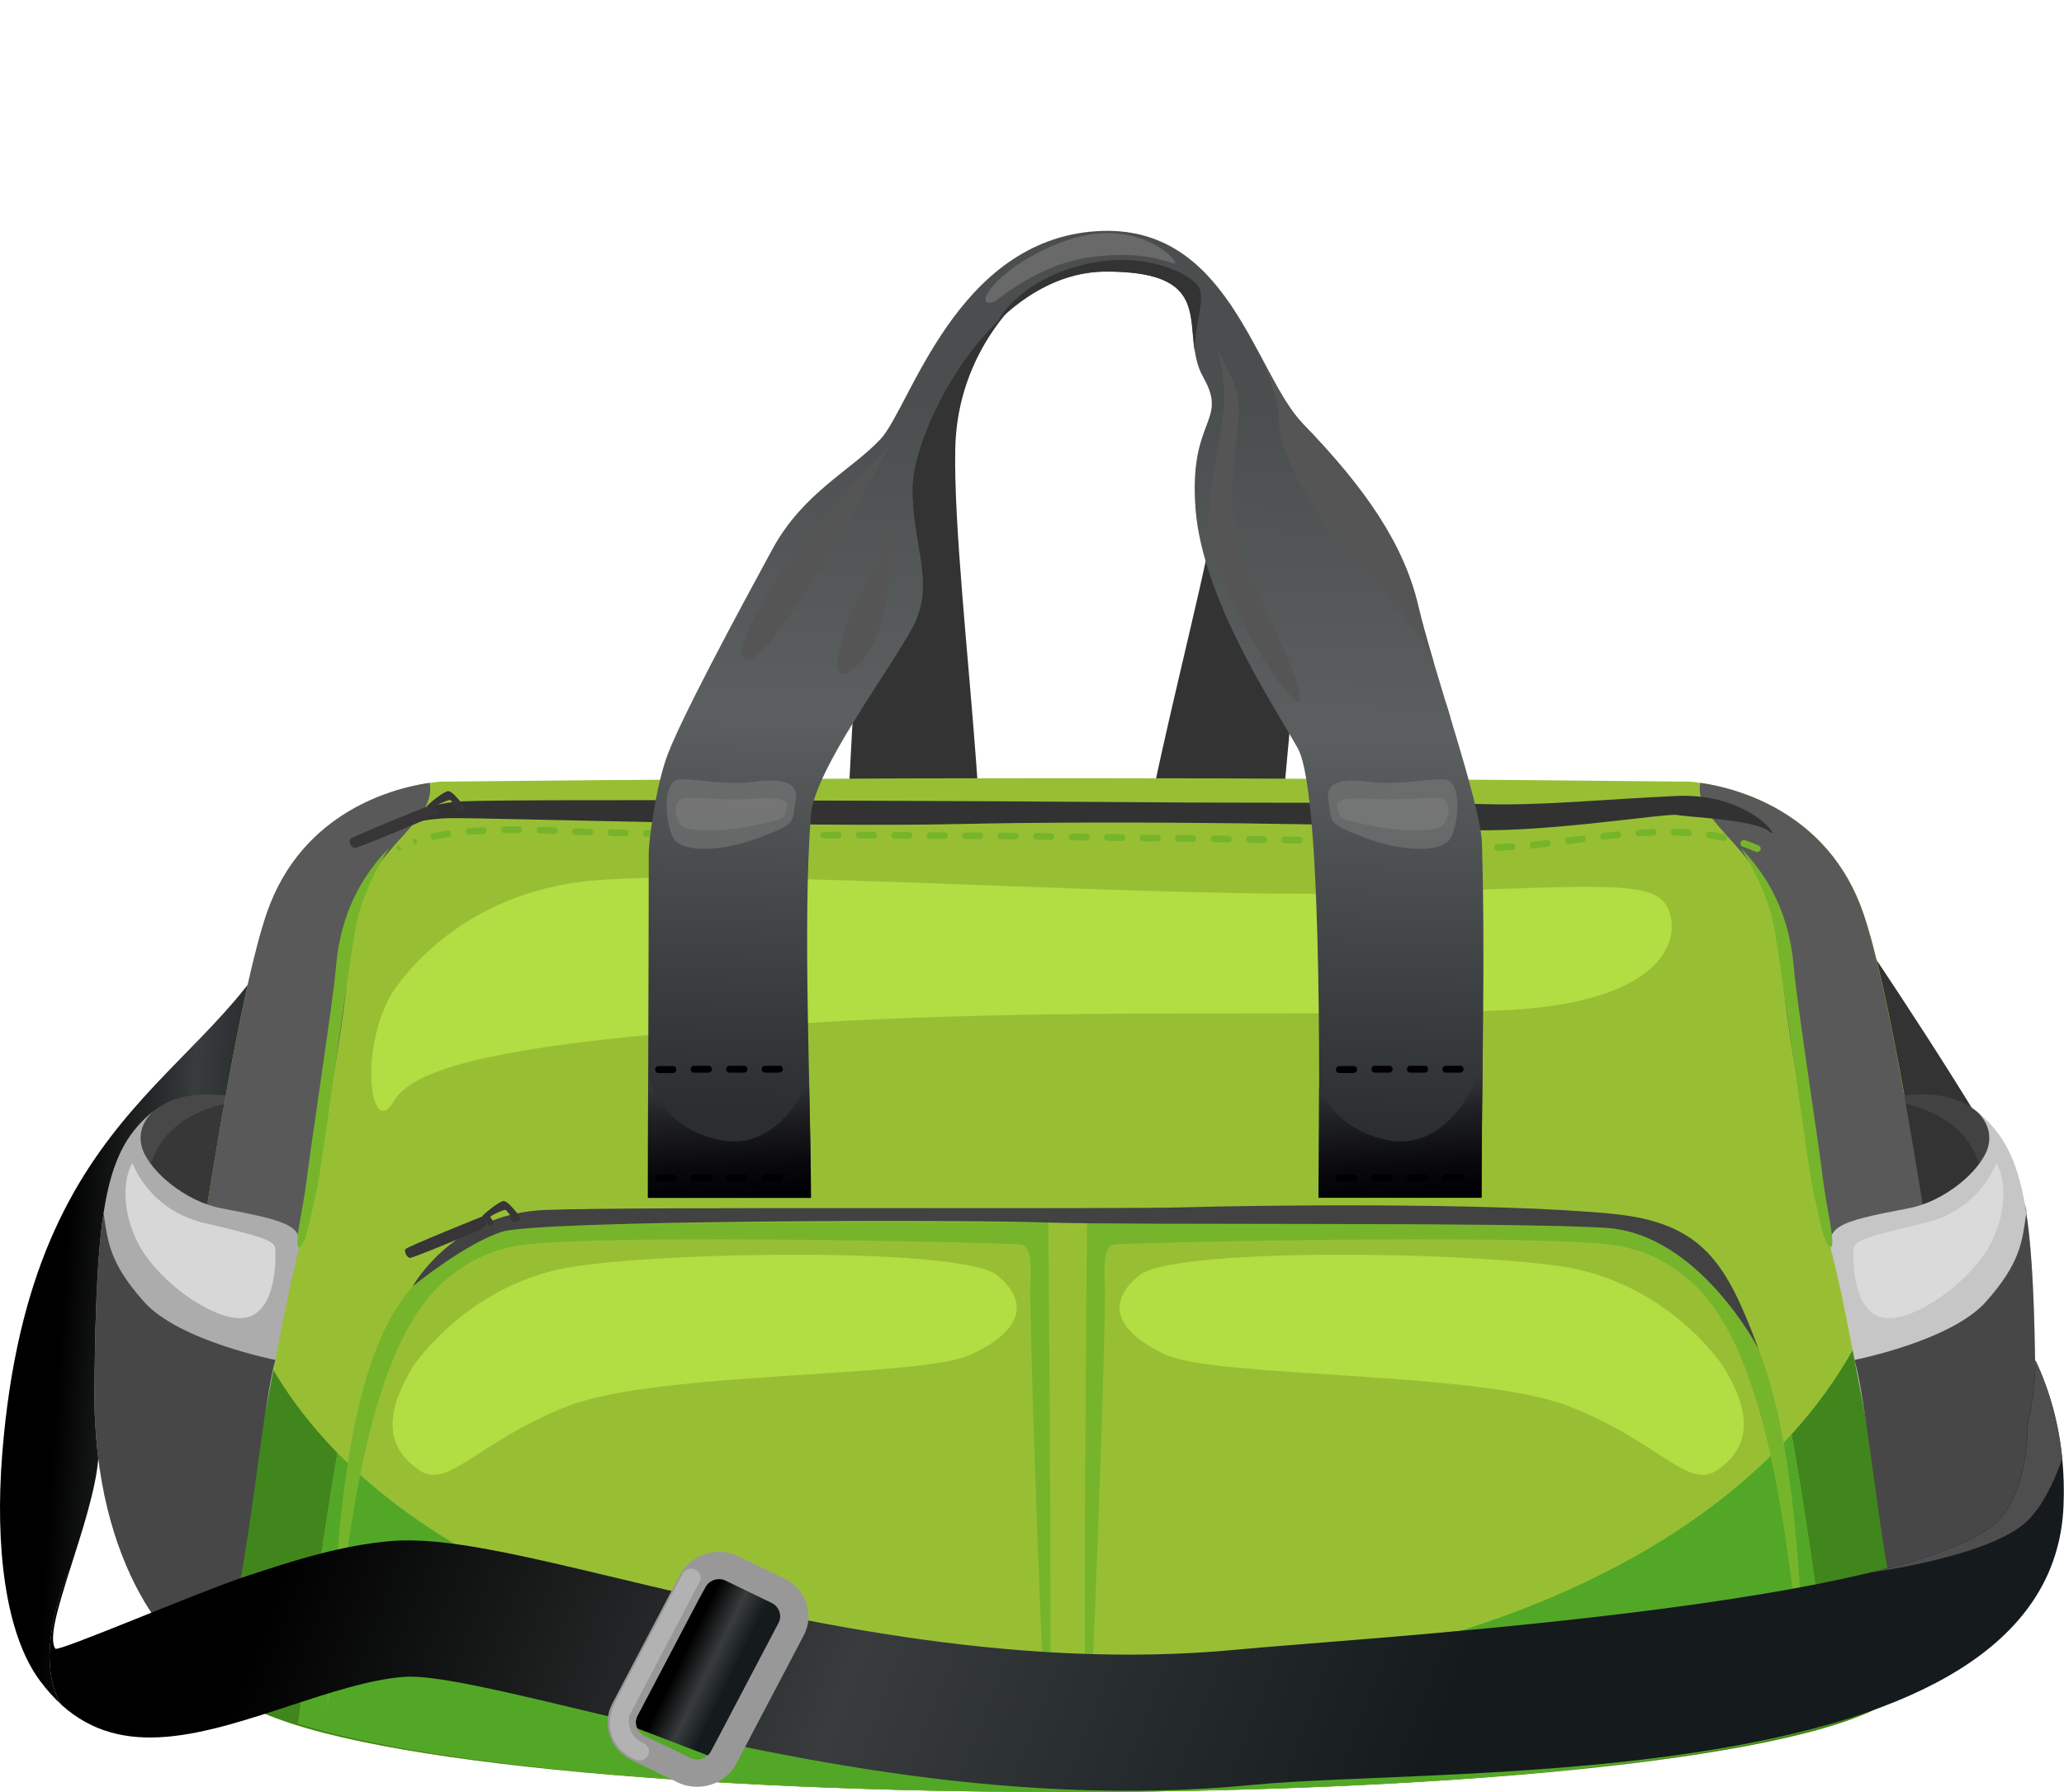 <svg width="152" height="132" viewBox="0 0 152 132" fill="none" xmlns="http://www.w3.org/2000/svg">
<circle cx="61" cy="4" r="4" fill="white"/>
<circle cx="77" cy="4" r="4" fill="white"/>
<circle cx="93" cy="4" r="4" fill="white"/>
<path fill-rule="evenodd" clip-rule="evenodd" d="M138.182 70.691C138.182 70.691 149.521 87.591 149.225 89.354C148.935 91.118 139.425 94.578 139.425 94.578L136.208 82.037L138.177 70.685L138.182 70.691Z" fill="#333333"/>
<path fill-rule="evenodd" clip-rule="evenodd" d="M31.467 70.121C28.924 76.624 8.25 94.69 7.24 107.42C7.06 109.714 6.044 112.801 5.179 115.519C5.179 115.519 2.235 121.809 4.534 125.576C3.989 125.085 3.466 124.504 2.961 123.829C0.354 120.341 -0.366 113.828 0.163 107.108C2.27 80.447 16.616 79.509 21.702 66.583L31.467 70.116V70.121Z" fill="url(#paint0_linear_1244_53799)"/>
<path fill-rule="evenodd" clip-rule="evenodd" d="M86.941 20.951C86.941 20.951 91.295 25.561 90.378 32.901C89.008 43.818 80.665 70.362 85.153 67.409L94.279 61.409L95.174 51.676C95.174 51.676 93.71 37.17 92.834 31.823C91.957 26.477 90.808 22.252 86.947 20.951H86.941Z" fill="#333333"/>
<path fill-rule="evenodd" clip-rule="evenodd" d="M75.475 21.688C75.475 21.688 70.493 25.673 70.348 33.068C70.133 44.058 74.563 71.461 70.546 67.939L62.377 60.779L62.899 51.023C62.899 51.023 66.441 36.852 68.078 31.673C69.721 26.494 71.469 22.464 75.475 21.688Z" fill="#333333"/>
<path fill-rule="evenodd" clip-rule="evenodd" d="M10.05 83.46C10.05 83.46 11.443 79.509 17.876 80.91C24.309 82.305 20.297 86.296 20.297 86.296L12.685 90.42L10.05 83.466V83.46Z" fill="#484848"/>
<path fill-rule="evenodd" clip-rule="evenodd" d="M18.387 87.328L12.906 90.297C12.784 90.219 12.662 90.13 12.546 90.041L11.025 86.039C12.07 81.747 17.208 81.183 17.208 81.183C17.208 81.183 18.938 85.704 18.938 86.173C18.938 86.296 18.718 86.742 18.387 87.328Z" fill="#373737"/>
<path fill-rule="evenodd" clip-rule="evenodd" d="M32.506 57.575C32.506 57.575 22.822 57.977 19.641 67.286C17.754 72.806 15.432 87.2 13.852 98.011C12.436 107.7 7.902 119.398 17.841 125.403C32.402 134.199 124.475 134.199 139.036 125.403C148.975 119.398 144.441 107.694 143.024 98.011C141.445 87.2 139.123 72.801 137.236 67.286C134.054 57.977 124.371 57.575 124.371 57.575C92.764 57.235 64.113 57.235 32.506 57.575Z" fill="#98BF34"/>
<path fill-rule="evenodd" clip-rule="evenodd" d="M16.233 82.93C15.362 87.953 14.538 93.317 13.852 98.005C12.436 107.694 7.902 119.392 17.841 125.397C32.402 134.193 124.475 134.193 139.036 125.397C148.975 119.392 144.441 107.688 143.024 98.005C142.322 93.2 141.474 87.686 140.58 82.556C141.341 120.04 85.594 131.939 47.398 119.816C15.861 109.804 15.42 89.65 16.227 82.93H16.233Z" fill="#41861C"/>
<path fill-rule="evenodd" clip-rule="evenodd" d="M21.969 126.943C43.189 133.697 114.03 133.68 135.041 126.899C135.053 126.854 135.053 126.826 135.053 126.826C133.689 116.205 131.877 103.603 130.374 98.457C127.569 88.835 119.023 88.422 119.023 88.422C91.144 88.07 65.878 88.07 38.004 88.422C38.004 88.422 29.464 88.835 26.654 98.457C25.151 103.62 23.328 116.295 21.963 126.938L21.969 126.943Z" fill="#98BF34"/>
<path fill-rule="evenodd" clip-rule="evenodd" d="M21.969 126.943C43.189 133.697 114.03 133.68 135.041 126.899C135.053 126.854 135.053 126.826 135.053 126.826C134.142 119.71 133.021 111.701 131.935 105.646C114.901 124.449 76.171 128.947 47.398 119.816C36.687 116.417 29.563 111.841 24.854 107.024C23.838 112.918 22.811 120.324 21.963 126.943H21.969Z" fill="#53A727"/>
<path fill-rule="evenodd" clip-rule="evenodd" d="M24.065 125.989C25.348 117.835 26.126 100.338 32.588 94.489C34.155 93.071 36.158 91.961 38.66 91.676C45.575 90.878 74.563 91.542 75.219 91.676C75.875 91.81 75.98 92.809 75.875 94.701C75.771 96.599 76.822 127.915 77.199 128.713C77.57 129.511 77.199 90.041 77.199 90.041C77.199 90.041 40.838 89.823 37.383 90.621C35.653 91.017 33.389 92.139 31.415 93.763C24.541 99.412 24.866 117.4 24.071 125.984L24.065 125.989Z" fill="#76B52B"/>
<path fill-rule="evenodd" clip-rule="evenodd" d="M133.149 125.989C131.866 117.835 131.088 100.338 124.626 94.489C123.058 93.071 121.055 91.961 118.553 91.676C111.639 90.878 82.685 91.542 82.029 91.676C81.373 91.81 81.269 92.809 81.373 94.701C81.478 96.599 80.427 127.915 80.049 128.713C79.678 129.511 80.049 90.041 80.049 90.041C80.049 90.041 116.376 89.823 119.836 90.621C121.566 91.017 123.831 92.139 125.805 93.763C132.679 99.412 132.353 117.4 133.149 125.984V125.989Z" fill="#76B52B"/>
<path fill-rule="evenodd" clip-rule="evenodd" d="M31.641 57.664C29.197 58.016 22.248 59.668 19.641 67.281C17.87 72.46 15.716 85.464 14.149 95.979L21.859 92.686C21.859 92.686 25.464 77.159 25.743 69.647C25.998 62.754 32.297 60.896 31.636 57.664H31.641Z" fill="#595959"/>
<path fill-rule="evenodd" clip-rule="evenodd" d="M11.327 81.825C11.327 81.825 9.899 82.953 10.503 84.66C11.083 86.296 13.638 88.495 16.285 88.997C21.69 90.029 22.561 90.337 21.859 92.686C20.779 96.292 16.337 122.785 15.345 122.618C13.15 122.244 6.828 115.692 6.955 102.297C7.089 88.902 7.745 84.694 11.321 81.825H11.327Z" fill="#ACACAC"/>
<path fill-rule="evenodd" clip-rule="evenodd" d="M20.279 100.171C19.002 104.613 17.742 123.025 15.345 122.624C13.15 122.25 6.828 115.697 6.955 102.303C7.013 96.454 7.17 92.357 7.629 89.36C7.948 91.486 8.041 92.999 10.601 95.884C13.162 98.775 20.279 100.171 20.279 100.171Z" fill="#474747"/>
<path fill-rule="evenodd" clip-rule="evenodd" d="M146.804 83.46C146.804 83.46 145.41 79.509 138.978 80.91C132.545 82.305 136.557 86.296 136.557 86.296L144.168 90.42L146.804 83.466V83.46Z" fill="#424242"/>
<path fill-rule="evenodd" clip-rule="evenodd" d="M138.467 87.328L143.947 90.297C144.069 90.219 144.191 90.13 144.307 90.041L145.829 86.039C144.783 81.747 139.645 81.183 139.645 81.183C139.645 81.183 137.915 85.704 137.915 86.173C137.915 86.296 138.136 86.742 138.467 87.328Z" fill="#333333"/>
<path fill-rule="evenodd" clip-rule="evenodd" d="M125.218 57.664C127.668 58.016 134.612 59.668 137.219 67.281C138.989 72.46 141.143 85.464 142.711 95.979L135.001 92.686C135.001 92.686 131.395 77.159 131.117 69.647C130.861 62.754 124.562 60.896 125.224 57.664H125.218Z" fill="#595959"/>
<path fill-rule="evenodd" clip-rule="evenodd" d="M145.527 81.825C145.527 81.825 146.955 82.953 146.351 84.66C145.77 86.296 143.216 88.495 140.569 88.997C135.163 90.029 134.293 90.337 134.995 92.686C136.075 96.292 140.516 122.785 141.509 122.618C143.704 122.244 150.026 115.692 149.898 102.297C149.765 88.902 149.115 84.694 145.532 81.825H145.527Z" fill="#C6C6C6"/>
<path fill-rule="evenodd" clip-rule="evenodd" d="M136.574 100.171C137.851 104.613 139.111 123.025 141.509 122.624C143.704 122.25 150.026 115.697 149.898 102.303C149.84 96.454 149.684 92.357 149.225 89.36C148.906 91.486 148.813 92.999 146.252 95.884C143.692 98.775 136.574 100.171 136.574 100.171Z" fill="#474747"/>
<path fill-rule="evenodd" clip-rule="evenodd" d="M9.759 85.671C9.759 85.671 10.932 89.12 15.049 90.085C19.165 91.056 20.239 91.352 20.274 91.989C20.308 92.619 20.401 96.487 18.195 97.034C15.989 97.575 11.455 94.316 10.073 91.391C8.691 88.467 9.347 86.273 9.759 85.671Z" fill="#D7D7D7"/>
<path fill-rule="evenodd" clip-rule="evenodd" d="M147.019 85.671C147.019 85.671 145.846 89.12 141.73 90.085C137.613 91.056 136.539 91.352 136.504 91.989C136.47 92.619 136.377 96.487 138.583 97.034C140.789 97.575 145.323 94.316 146.705 91.391C148.087 88.467 147.431 86.273 147.019 85.671Z" fill="#DADADA"/>
<path fill-rule="evenodd" clip-rule="evenodd" d="M28.715 61.398C28.715 61.398 29.992 60.299 33.209 60.265C36.425 60.232 58.975 60.963 70.737 60.695C82.494 60.427 101.867 60.695 107.4 61.097C112.933 61.493 122.722 59.869 123.517 60.031C124.312 60.198 129.224 60.366 130.263 61.225C131.303 62.09 129.021 58.368 123.413 58.63C117.81 58.898 113.311 59.361 109.229 59.227C105.148 59.093 91.864 59.16 84.398 59.093C76.926 59.026 38.12 58.825 34.074 59.026C30.027 59.227 28.715 61.387 28.715 61.387V61.398Z" fill="#323232"/>
<path fill-rule="evenodd" clip-rule="evenodd" d="M29.307 62.202C29.04 62.408 29.36 62.793 29.633 62.598H29.638L29.307 62.202ZM129.294 62.738C129.578 62.877 129.84 62.436 129.509 62.28C129.183 62.135 128.858 62.007 128.522 61.889C128.179 61.778 128.034 62.263 128.347 62.364C128.673 62.481 128.98 62.598 129.294 62.738ZM126.873 61.945C127.256 62.007 127.291 61.504 126.995 61.454C126.646 61.376 126.304 61.314 125.95 61.259C125.613 61.203 125.52 61.7 125.868 61.755C126.211 61.811 126.536 61.867 126.873 61.945ZM124.33 61.588C124.719 61.588 124.667 61.086 124.365 61.086C124.011 61.063 123.662 61.047 123.308 61.041C122.948 61.041 122.966 61.543 123.296 61.543C123.645 61.549 123.982 61.566 124.33 61.588ZM121.746 61.56C122.066 61.56 122.095 61.058 121.729 61.058C121.381 61.069 121.026 61.086 120.678 61.114C120.376 61.114 120.324 61.616 120.713 61.616C121.055 61.588 121.404 61.571 121.746 61.56ZM119.157 61.744C119.534 61.683 119.407 61.197 119.105 61.242C118.756 61.275 118.408 61.314 118.06 61.353C117.688 61.415 117.81 61.9 118.124 61.85C118.46 61.806 118.82 61.772 119.157 61.739V61.744ZM116.568 62.045C116.928 61.99 116.817 61.499 116.498 61.549L115.459 61.683C115.099 61.739 115.209 62.23 115.528 62.179L116.568 62.045ZM113.972 62.375C114.338 62.313 114.222 61.828 113.909 61.878L112.875 61.995C112.498 62.057 112.625 62.542 112.933 62.498L113.978 62.38L113.972 62.375ZM111.354 62.626C111.656 62.626 111.708 62.124 111.319 62.124C110.971 62.146 110.628 62.163 110.286 62.174C109.961 62.174 109.937 62.676 110.303 62.676C110.657 62.665 111.006 62.648 111.354 62.626ZM108.712 62.665C109.096 62.665 109.049 62.163 108.741 62.163C108.416 62.146 108.045 62.124 107.72 62.079C107.4 62.029 107.29 62.52 107.65 62.576C108.004 62.615 108.352 62.648 108.712 62.665ZM106.117 62.392C106.5 62.392 106.454 61.889 106.146 61.889L105.095 61.839C104.724 61.839 104.759 62.341 105.078 62.341L106.117 62.386V62.392ZM103.51 62.297C103.876 62.297 103.853 61.794 103.528 61.794L102.483 61.767C102.123 61.767 102.14 62.269 102.471 62.269L103.516 62.297H103.51ZM100.898 62.23C101.258 62.23 101.24 61.727 100.91 61.727L99.865 61.705C99.504 61.705 99.522 62.207 99.853 62.207L100.898 62.23ZM98.285 62.179C98.645 62.179 98.628 61.677 98.297 61.677L97.252 61.66C96.898 61.66 96.909 62.163 97.24 62.163L98.285 62.179ZM95.673 62.135C96.027 62.135 96.015 61.633 95.684 61.633L94.639 61.616C94.285 61.616 94.297 62.118 94.628 62.118L95.673 62.135ZM93.06 62.096C93.414 62.096 93.403 61.593 93.066 61.593C92.718 61.593 92.369 61.588 92.021 61.577C91.667 61.577 91.678 62.079 92.015 62.079C92.364 62.09 92.712 62.09 93.06 62.096ZM90.448 62.057C90.802 62.057 90.79 61.554 90.453 61.554L89.408 61.538C89.054 61.538 89.066 62.04 89.403 62.04L90.448 62.057ZM87.835 62.018C88.189 62.018 88.177 61.515 87.841 61.515L86.796 61.499C86.442 61.499 86.453 62.001 86.79 62.001L87.835 62.018ZM85.222 61.984C85.577 61.984 85.565 61.482 85.228 61.482C84.915 61.482 84.479 61.499 84.183 61.465C83.829 61.465 83.841 61.967 84.177 61.967C84.491 61.99 84.897 61.979 85.222 61.984ZM82.61 61.951C82.964 61.951 82.952 61.448 82.616 61.448L81.571 61.432C81.216 61.432 81.228 61.934 81.565 61.934L82.61 61.951ZM79.997 61.912C80.351 61.912 80.34 61.409 80.003 61.409L78.958 61.393C78.604 61.393 78.615 61.895 78.946 61.895L79.991 61.912H79.997ZM77.385 61.873C77.739 61.873 77.727 61.37 77.396 61.37L76.351 61.353C75.997 61.353 76.009 61.856 76.345 61.856L77.391 61.873H77.385ZM74.772 61.839C75.12 61.839 75.115 61.337 74.772 61.337C74.43 61.337 74.075 61.331 73.727 61.326C73.379 61.326 73.385 61.828 73.727 61.828C74.075 61.828 74.424 61.839 74.772 61.839ZM72.159 61.817C72.508 61.817 72.502 61.314 72.159 61.314H71.115C70.766 61.309 70.772 61.811 71.115 61.811H72.159V61.817ZM69.547 61.806C69.895 61.806 69.889 61.303 69.547 61.303C69.228 61.303 68.81 61.32 68.502 61.298C68.153 61.298 68.159 61.8 68.502 61.8C68.81 61.822 69.228 61.806 69.547 61.806ZM66.934 61.789C67.283 61.789 67.277 61.286 66.934 61.286H65.889C65.541 61.281 65.547 61.783 65.889 61.783H66.934V61.789ZM64.322 61.778C64.67 61.778 64.664 61.275 64.322 61.275H63.277C62.928 61.27 62.934 61.772 63.277 61.772H64.322V61.778ZM61.709 61.767C62.057 61.767 62.052 61.264 61.709 61.264H60.664C60.316 61.259 60.322 61.761 60.664 61.761H61.709V61.767ZM59.097 61.755C59.445 61.755 59.439 61.253 59.097 61.253H58.052C57.703 61.247 57.709 61.75 58.052 61.75H59.097V61.755ZM56.484 61.744C56.832 61.744 56.827 61.242 56.484 61.242C56.142 61.242 55.787 61.242 55.439 61.231C55.091 61.231 55.096 61.733 55.439 61.733C55.787 61.733 56.136 61.744 56.484 61.744ZM53.871 61.722C54.22 61.722 54.214 61.219 53.871 61.219L52.826 61.208C52.472 61.208 52.484 61.711 52.821 61.711L53.866 61.722H53.871ZM51.259 61.694C51.613 61.694 51.601 61.192 51.265 61.192L50.22 61.175C49.865 61.175 49.877 61.677 50.214 61.677L51.259 61.694ZM48.646 61.655C49 61.655 48.989 61.153 48.658 61.153C48.321 61.153 47.95 61.153 47.613 61.136C47.253 61.136 47.27 61.638 47.601 61.638C47.944 61.655 48.304 61.649 48.646 61.655ZM46.034 61.605C46.394 61.605 46.376 61.102 46.045 61.102C45.714 61.102 45.343 61.086 45 61.08C44.64 61.08 44.658 61.582 44.989 61.582C45.337 61.593 45.691 61.605 46.034 61.605ZM43.415 61.538C43.781 61.538 43.758 61.035 43.433 61.035L42.388 61.002C42.022 61.002 42.045 61.504 42.37 61.504L43.415 61.538ZM40.797 61.443C41.169 61.443 41.134 60.941 40.82 60.941L39.775 60.901C39.409 60.901 39.433 61.404 39.758 61.404L40.803 61.443H40.797ZM38.196 61.37C38.544 61.37 38.538 60.868 38.196 60.868C37.848 60.868 37.493 60.868 37.145 60.868C36.814 60.868 36.797 61.37 37.157 61.37C37.505 61.365 37.848 61.365 38.196 61.365V61.37ZM35.601 61.432C35.908 61.432 35.955 60.929 35.572 60.929C35.223 60.946 34.869 60.974 34.521 61.002C34.132 61.063 34.277 61.549 34.567 61.504C34.904 61.471 35.264 61.448 35.601 61.432ZM33.023 61.677C33.371 61.621 33.279 61.125 32.942 61.181C32.599 61.231 32.239 61.286 31.897 61.359C31.583 61.409 31.636 61.912 32.007 61.85C32.344 61.783 32.681 61.722 33.023 61.672V61.677ZM30.532 62.246C30.84 62.146 30.695 61.666 30.352 61.772L30.532 62.246Z" fill="#76B52B"/>
<path fill-rule="evenodd" clip-rule="evenodd" d="M28.744 73.37C28.744 73.37 33.035 65.79 43.688 64.859C54.342 63.926 85.054 66.187 100.55 65.79C116.045 65.394 121.166 64.725 122.548 66.455C123.929 68.185 123.79 73.9 110.373 74.436C96.95 74.966 78.552 74.168 59.184 75.368C39.816 76.568 30.683 78.158 29.023 81.088C27.362 84.013 26.393 77.628 28.744 73.375V73.37Z" fill="#B2DD43"/>
<path fill-rule="evenodd" clip-rule="evenodd" d="M30.399 94.746C30.399 94.746 33.307 89.393 40.158 89.125C47.009 88.858 82.18 89.092 87.51 88.924C91.766 88.79 109.821 88.539 118.704 89.404C125.439 90.058 127.14 93.043 129.509 99.372C129.509 99.372 125.143 90.906 118.327 90.448C111.511 89.99 83.457 90.264 76.92 90.046C70.383 89.829 39.705 89.89 37.006 90.722C34.306 91.553 30.393 94.746 30.393 94.746H30.399Z" fill="#424242"/>
<path fill-rule="evenodd" clip-rule="evenodd" d="M31.804 59.886C31.804 59.886 31.45 59.512 31.432 59.411C31.415 59.311 32.675 58.295 32.988 58.273C33.302 58.25 33.853 58.998 34.016 59.177C34.178 59.361 34.347 59.674 34.144 59.718C33.946 59.757 33.755 59.874 33.667 59.785C33.58 59.696 33.424 59.579 33.476 59.517C33.528 59.462 33.499 59.266 33.366 59.16C33.226 59.054 33.279 58.853 32.965 58.959C32.651 59.065 32.013 59.378 32.024 59.439C32.03 59.506 32.396 59.869 32.199 60.02C32.001 60.17 31.798 59.88 31.798 59.88L31.804 59.886Z" fill="#373538"/>
<path fill-rule="evenodd" clip-rule="evenodd" d="M31.432 59.411C31.432 59.411 25.83 61.661 25.76 61.828C25.69 61.995 25.865 62.442 26.108 62.459C26.352 62.475 30.619 60.678 31.02 60.5C31.421 60.316 31.821 59.908 31.821 59.908L31.432 59.411Z" fill="#373538"/>
<path fill-rule="evenodd" clip-rule="evenodd" d="M35.885 90.08C35.885 90.08 35.531 89.706 35.514 89.605C35.496 89.505 36.756 88.489 37.07 88.467C37.383 88.445 37.935 89.192 38.097 89.371C38.26 89.549 38.428 89.868 38.225 89.912C38.028 89.951 37.836 90.069 37.749 89.979C37.662 89.89 37.505 89.773 37.557 89.711C37.61 89.656 37.581 89.46 37.447 89.354C37.308 89.248 37.36 89.047 37.046 89.153C36.733 89.259 36.094 89.566 36.106 89.633C36.112 89.7 36.477 90.063 36.28 90.214C36.083 90.364 35.88 90.074 35.88 90.074L35.885 90.08Z" fill="#373538"/>
<path fill-rule="evenodd" clip-rule="evenodd" d="M35.514 89.606C35.514 89.606 29.911 91.855 29.841 92.022C29.772 92.19 29.946 92.636 30.19 92.653C30.434 92.669 34.701 90.872 35.102 90.694C35.502 90.51 35.903 90.102 35.903 90.102L35.514 89.606Z" fill="#373538"/>
<path fill-rule="evenodd" clip-rule="evenodd" d="M30.468 100.584C30.468 100.584 34.55 94.4 42.434 93.267C50.318 92.134 70.975 91.939 73.425 93.931C75.869 95.923 75.225 98.055 71.486 99.786C67.753 101.516 48.449 100.98 41.813 103.575C35.171 106.17 33.029 109.759 30.881 108.297C28.738 106.835 27.978 104.574 30.468 100.584Z" fill="#B2DD43"/>
<path fill-rule="evenodd" clip-rule="evenodd" d="M126.861 100.584C126.861 100.584 122.78 94.4 114.896 93.267C107.011 92.134 86.355 91.939 83.904 93.931C81.454 95.923 82.105 98.055 85.844 99.786C89.577 101.516 108.881 100.98 115.517 103.575C122.159 106.17 124.301 109.759 126.449 108.297C128.591 106.835 129.352 104.574 126.861 100.584Z" fill="#B2DD43"/>
<path fill-rule="evenodd" clip-rule="evenodd" d="M28.634 62.481C28.634 62.481 26.869 65.182 26.283 67.9C25.696 70.618 23.722 86.056 23.304 87.78C22.892 89.511 22.526 91.765 22.05 91.849C21.574 91.933 22.369 88.807 22.578 86.949C22.788 85.085 24.547 73.582 24.721 71.456C24.895 69.329 25.447 65.735 28.634 62.481Z" fill="#76B52B"/>
<path fill-rule="evenodd" clip-rule="evenodd" d="M128.208 62.481C128.208 62.481 129.973 65.182 130.559 67.9C131.146 70.618 133.12 86.056 133.538 87.78C133.95 89.511 134.316 91.765 134.792 91.849C135.268 91.933 134.472 88.807 134.263 86.949C134.054 85.085 132.295 73.582 132.121 71.456C131.947 69.329 131.395 65.735 128.208 62.481Z" fill="#76B52B"/>
<path fill-rule="evenodd" clip-rule="evenodd" d="M47.77 62.911C47.77 62.18 48.164 58.653 48.995 56.063C49.825 53.468 54.597 44.66 56.873 40.469C59.149 36.278 62.65 34.681 64.838 32.354C67.027 30.027 70.377 17.681 80.769 17.028C90.511 16.414 92.364 27.515 95.957 31.227C100.596 36.015 103.4 40.14 104.451 44.66C105.502 49.181 109.049 59.188 109.136 62.118C109.392 70.736 109.113 79.593 109.113 88.233H97.107C97.107 84.438 97.536 58.653 95.574 55.12C93.914 52.128 88.572 44.214 88.044 37.5C87.522 30.786 90.494 31.115 88.613 27.789C86.732 24.462 90.012 20.009 81.478 20.009C72.943 20.009 67.294 31.645 67.207 35.837C67.12 40.028 68.96 42.953 67.207 46.212C65.454 49.471 59.985 56.716 59.718 60.042C59.091 67.99 59.724 80.921 59.724 88.238H47.717C47.717 79.727 47.775 71.372 47.775 62.922L47.77 62.911Z" fill="url(#paint1_linear_1244_53799)"/>
<path fill-rule="evenodd" clip-rule="evenodd" d="M90.546 22.324C92.747 25.522 94.128 29.334 95.957 31.221C100.596 36.01 103.4 40.134 104.451 44.655C104.718 45.793 105.136 47.278 105.624 48.913C104.155 45.514 101.531 43.578 99.754 41.44C97.542 38.778 94.221 33.995 94.152 30.735C94.088 27.694 90.964 22.933 90.552 22.319L90.546 22.324ZM106.46 51.693L106.826 52.898C106.686 52.641 106.564 52.245 106.46 51.693Z" fill="#555555"/>
<path fill-rule="evenodd" clip-rule="evenodd" d="M88.125 26.572L88.108 26.494C88.108 26.494 88.125 26.544 88.125 26.572ZM87.986 25.885C87.522 22.977 88.45 19.997 81.466 19.997C78.395 19.997 75.701 21.504 73.501 23.625C73.501 23.625 74.877 20.829 79.515 19.562C84.148 18.3 87.992 20.226 88.369 21.326C88.7 22.274 87.893 24.473 87.986 25.885Z" fill="#333333"/>
<path fill-rule="evenodd" clip-rule="evenodd" d="M109.183 78.365C109.148 81.663 109.107 84.962 109.107 88.221H97.101C97.101 87.083 97.142 83.969 97.142 80.073C97.757 81.502 99.087 83.265 101.984 83.935C106.123 84.889 108.387 80.709 109.189 78.365H109.183Z" fill="url(#paint2_linear_1244_53799)"/>
<path fill-rule="evenodd" clip-rule="evenodd" d="M59.578 79.559C59.648 82.802 59.718 85.816 59.718 88.227H47.712C47.712 85.23 47.717 82.249 47.729 79.28C48.164 80.765 49.389 83.142 52.855 83.941C56.35 84.75 58.51 81.887 59.584 79.565L59.578 79.559Z" fill="url(#paint3_linear_1244_53799)"/>
<path fill-rule="evenodd" clip-rule="evenodd" d="M48.507 78.532C48.164 78.532 48.164 79.035 48.507 79.035H49.552C49.895 79.035 49.895 78.527 49.552 78.527H48.507V78.532ZM57.395 79.007C57.738 79.007 57.738 78.504 57.395 78.504H56.35C56.008 78.504 56.008 79.012 56.35 79.012H57.395V79.007ZM54.783 79.007C55.126 79.007 55.126 78.504 54.783 78.504H53.738C53.395 78.504 53.395 79.012 53.738 79.012H54.783V79.007ZM52.17 79.007C52.513 79.007 52.513 78.504 52.17 78.504H51.125C50.783 78.504 50.783 79.012 51.125 79.012H52.17V79.007Z" fill="black"/>
<path fill-rule="evenodd" clip-rule="evenodd" d="M48.507 86.53C48.164 86.53 48.164 87.032 48.507 87.032H49.552C49.895 87.032 49.895 86.525 49.552 86.525H48.507V86.53ZM57.395 87.004C57.738 87.004 57.738 86.502 57.395 86.502H56.35C56.008 86.502 56.008 87.01 56.35 87.01H57.395V87.004ZM54.783 87.004C55.126 87.004 55.126 86.502 54.783 86.502H53.738C53.395 86.502 53.395 87.01 53.738 87.01H54.783V87.004ZM52.17 87.004C52.513 87.004 52.513 86.502 52.17 86.502H51.125C50.783 86.502 50.783 87.01 51.125 87.01H52.17V87.004Z" fill="black"/>
<path fill-rule="evenodd" clip-rule="evenodd" d="M98.639 78.532C98.297 78.532 98.297 79.035 98.639 79.035H99.684C100.027 79.035 100.027 78.527 99.684 78.527H98.639V78.532ZM107.528 79.007C107.871 79.007 107.871 78.504 107.528 78.504H106.483C106.14 78.504 106.14 79.012 106.483 79.012H107.528V79.007ZM104.915 79.007C105.258 79.007 105.258 78.504 104.915 78.504H103.87C103.528 78.504 103.528 79.012 103.87 79.012H104.915V79.007ZM102.303 79.007C102.645 79.007 102.645 78.504 102.303 78.504H101.258C100.915 78.504 100.915 79.012 101.258 79.012H102.303V79.007Z" fill="black"/>
<path fill-rule="evenodd" clip-rule="evenodd" d="M98.639 86.53C98.297 86.53 98.297 87.032 98.639 87.032H99.684C100.027 87.032 100.027 86.525 99.684 86.525H98.639V86.53ZM107.528 87.004C107.871 87.004 107.871 86.502 107.528 86.502H106.483C106.14 86.502 106.14 87.01 106.483 87.01H107.528V87.004ZM104.915 87.004C105.258 87.004 105.258 86.502 104.915 86.502H103.87C103.528 86.502 103.528 87.01 103.87 87.01H104.915V87.004ZM102.303 87.004C102.645 87.004 102.645 86.502 102.303 86.502H101.258C100.915 86.502 100.915 87.01 101.258 87.01H102.303V87.004Z" fill="black"/>
<path fill-rule="evenodd" clip-rule="evenodd" d="M65.622 32.633C65.622 32.633 63.201 37.087 61.262 40.413C59.323 43.739 56.008 48.991 54.899 48.595C53.79 48.199 56.559 43.075 58.911 40.285C61.262 37.494 65.622 32.638 65.622 32.638V32.633Z" fill="#555555"/>
<path fill-rule="evenodd" clip-rule="evenodd" d="M65.901 38.019C65.901 38.019 65.692 42.406 65.14 44.934C64.589 47.462 63.619 48.857 62.371 49.589C61.129 50.32 61.75 46.798 63.132 44.203C64.513 41.608 65.901 38.019 65.901 38.019Z" fill="#555555"/>
<path opacity="0.5" fill-rule="evenodd" clip-rule="evenodd" d="M50.289 57.413C51.503 57.408 53.645 57.832 55.375 57.603C57.105 57.374 58.905 57.385 58.592 58.976C58.278 60.567 58.841 60.595 55.932 61.694C53.024 62.794 50.15 62.81 49.564 61.694C48.977 60.578 48.669 57.173 50.289 57.419V57.413Z" fill="#808080"/>
<path opacity="0.5" fill-rule="evenodd" clip-rule="evenodd" d="M50.783 58.764C51.828 58.764 53.674 58.959 55.166 58.853C56.658 58.747 58.208 58.753 57.941 59.501C57.674 60.248 58.156 60.26 55.648 60.779C53.14 61.298 50.667 61.303 50.162 60.779C49.657 60.254 49.395 58.652 50.789 58.77L50.783 58.764Z" fill="#808080"/>
<path opacity="0.5" fill-rule="evenodd" clip-rule="evenodd" d="M106.129 57.413C104.915 57.408 102.773 57.832 101.043 57.603C99.313 57.374 97.513 57.385 97.827 58.976C98.14 60.567 97.577 60.595 100.486 61.694C103.394 62.794 106.268 62.81 106.855 61.694C107.441 60.578 107.749 57.173 106.129 57.419V57.413Z" fill="#808080"/>
<path opacity="0.5" fill-rule="evenodd" clip-rule="evenodd" d="M105.635 58.764C104.59 58.764 102.744 58.959 101.252 58.853C99.76 58.747 98.21 58.753 98.483 59.501C98.75 60.248 98.268 60.26 100.776 60.779C103.284 61.298 105.757 61.303 106.262 60.779C106.768 60.254 107.035 58.652 105.635 58.77V58.764Z" fill="#808080"/>
<path fill-rule="evenodd" clip-rule="evenodd" d="M73.385 22.135C73.385 22.135 76.554 19.372 80.526 18.909C84.491 18.445 85.977 19.372 86.494 19.394C87.011 19.417 83.852 15.822 78.505 17.726C73.158 19.629 71.335 23.117 73.39 22.135H73.385Z" fill="#696969"/>
<path fill-rule="evenodd" clip-rule="evenodd" d="M89.646 25.684C90.128 26.879 91.307 28.346 91.237 30.339C91.168 32.331 89.995 36.992 91.585 41.111C93.176 45.235 95.737 49.756 95.737 51.486C95.737 53.216 88.956 43.304 89.025 38.253C89.095 33.197 91.034 30.707 89.646 25.684Z" fill="#555555"/>
<path fill-rule="evenodd" clip-rule="evenodd" d="M5.179 115.519C4.285 118.326 3.553 120.732 4.081 121.44C4.279 121.703 14.683 117.238 18.12 116.105C21.522 114.989 25.133 113.8 28.913 113.504C32.744 113.208 38.341 114.542 45.517 116.256C57.506 119.119 74.348 123.137 91.202 121.502C99.034 120.743 135.012 118.661 145.283 113.275C146.392 112.689 147.21 112.07 147.646 111.405C148.894 109.519 149.306 107.158 149.312 104.909C149.637 103.497 149.858 101.923 149.893 100.198C151.001 102.543 152.168 106.187 151.965 110.931C151.054 132.34 106.733 130.063 92.218 131.475C73.57 133.284 55.718 129.025 43.02 125.995C36.791 124.504 31.926 123.349 29.725 123.517C27.223 123.712 24.256 124.689 21.464 125.604C14.956 127.742 9.069 129.678 4.528 125.576C2.229 121.803 5.173 115.519 5.173 115.519H5.179Z" fill="url(#paint4_linear_1244_53799)"/>
<path fill-rule="evenodd" clip-rule="evenodd" d="M137.776 115.826C140.882 115.072 143.489 114.23 145.294 113.281C146.403 112.695 147.222 112.075 147.657 111.411C148.906 109.525 149.318 107.164 149.324 104.915C149.649 103.503 149.869 101.929 149.904 100.204C150.723 101.934 151.57 104.373 151.878 107.437C151.228 109.273 150.363 111.02 149.26 112.064C146.525 114.659 137.77 115.831 137.77 115.831L137.776 115.826Z" fill="#4E4E4E"/>
<path fill-rule="evenodd" clip-rule="evenodd" d="M50.069 116.01L45.087 125.487C44.687 126.246 44.652 127.094 44.907 127.842C45.163 128.601 45.72 129.26 46.51 129.645L49.895 131.286C50.684 131.671 51.566 131.704 52.35 131.459C53.134 131.207 53.819 130.677 54.22 129.918L59.201 120.441C59.602 119.682 59.636 118.834 59.381 118.081C59.126 117.322 58.568 116.663 57.779 116.278L54.394 114.637C53.604 114.252 52.722 114.218 51.944 114.464C51.16 114.715 50.475 115.245 50.075 116.004L50.069 116.01ZM46.957 126.397L51.938 116.92C52.078 116.657 52.316 116.468 52.588 116.378C52.861 116.295 53.169 116.306 53.442 116.44L56.827 118.081C57.099 118.215 57.297 118.443 57.39 118.706C57.477 118.974 57.465 119.269 57.326 119.532L52.344 129.009C52.205 129.271 51.967 129.461 51.694 129.55C51.421 129.634 51.114 129.622 50.841 129.488L47.456 127.848C47.183 127.714 46.986 127.485 46.893 127.223C46.806 126.955 46.818 126.659 46.957 126.397Z" fill="#989898"/>
<path fill-rule="evenodd" clip-rule="evenodd" d="M51.526 116.518C51.7 116.189 51.561 115.781 51.218 115.614C50.876 115.446 50.452 115.58 50.278 115.91L45.401 125.185C44.518 126.86 44.768 128.674 46.794 129.611C47.143 129.773 47.555 129.634 47.723 129.299C47.892 128.964 47.746 128.568 47.398 128.406C46.103 127.809 46.295 126.609 46.365 126.33L51.526 116.512V116.518Z" fill="#B2B2B2"/>
<path fill-rule="evenodd" clip-rule="evenodd" d="M51.781 117.215L46.957 126.391C46.818 126.659 46.8 126.949 46.893 127.211C46.904 127.25 46.916 127.278 46.934 127.312C48.635 127.965 50.371 128.629 52.124 129.299C52.211 129.215 52.292 129.12 52.35 129.008L57.332 119.532C57.378 119.442 57.413 119.347 57.43 119.247C57.465 119.063 57.454 118.879 57.395 118.706C57.303 118.438 57.111 118.209 56.838 118.075L53.453 116.434C53.181 116.3 52.873 116.283 52.6 116.373C52.327 116.462 52.089 116.646 51.95 116.914L51.793 117.215H51.781Z" fill="url(#paint5_linear_1244_53799)"/>
<defs>
<linearGradient id="paint0_linear_1244_53799" x1="21.859" y1="96.615" x2="4.61" y2="95.486" gradientUnits="userSpaceOnUse">
<stop stop-color="#151A1D"/>
<stop offset="0.5" stop-color="#383C3D"/>
<stop offset="1"/>
</linearGradient>
<linearGradient id="paint1_linear_1244_53799" x1="80.119" y1="29.379" x2="78.322" y2="82.751" gradientUnits="userSpaceOnUse">
<stop stop-color="#4B4E4F"/>
<stop offset="0.45" stop-color="#5C5F60"/>
<stop offset="1" stop-color="#2A2E30"/>
</linearGradient>
<linearGradient id="paint2_linear_1244_53799" x1="102.32" y1="72.276" x2="103.405" y2="88.066" gradientUnits="userSpaceOnUse">
<stop stop-color="#7B7E7F"/>
<stop offset="0.33" stop-color="#47484B"/>
<stop offset="0.62" stop-color="#202125"/>
<stop offset="0.86" stop-color="#08080D"/>
<stop offset="1" stop-color="#000005"/>
</linearGradient>
<linearGradient id="paint3_linear_1244_53799" x1="52.867" y1="72.494" x2="53.844" y2="88.048" gradientUnits="userSpaceOnUse">
<stop stop-color="#7B7E7F"/>
<stop offset="0.33" stop-color="#47484B"/>
<stop offset="0.62" stop-color="#202125"/>
<stop offset="0.86" stop-color="#08080D"/>
<stop offset="1" stop-color="#000005"/>
</linearGradient>
<linearGradient id="paint4_linear_1244_53799" x1="107.267" y1="124.091" x2="29.094" y2="93.605" gradientUnits="userSpaceOnUse">
<stop stop-color="#151A1D"/>
<stop offset="0.5" stop-color="#383C3D"/>
<stop offset="1"/>
</linearGradient>
<linearGradient id="paint5_linear_1244_53799" x1="53.831" y1="123.522" x2="50.37" y2="121.826" gradientUnits="userSpaceOnUse">
<stop stop-color="#151A1D"/>
<stop offset="0.45" stop-color="#383C3D"/>
<stop offset="1"/>
</linearGradient>
</defs>
</svg>
